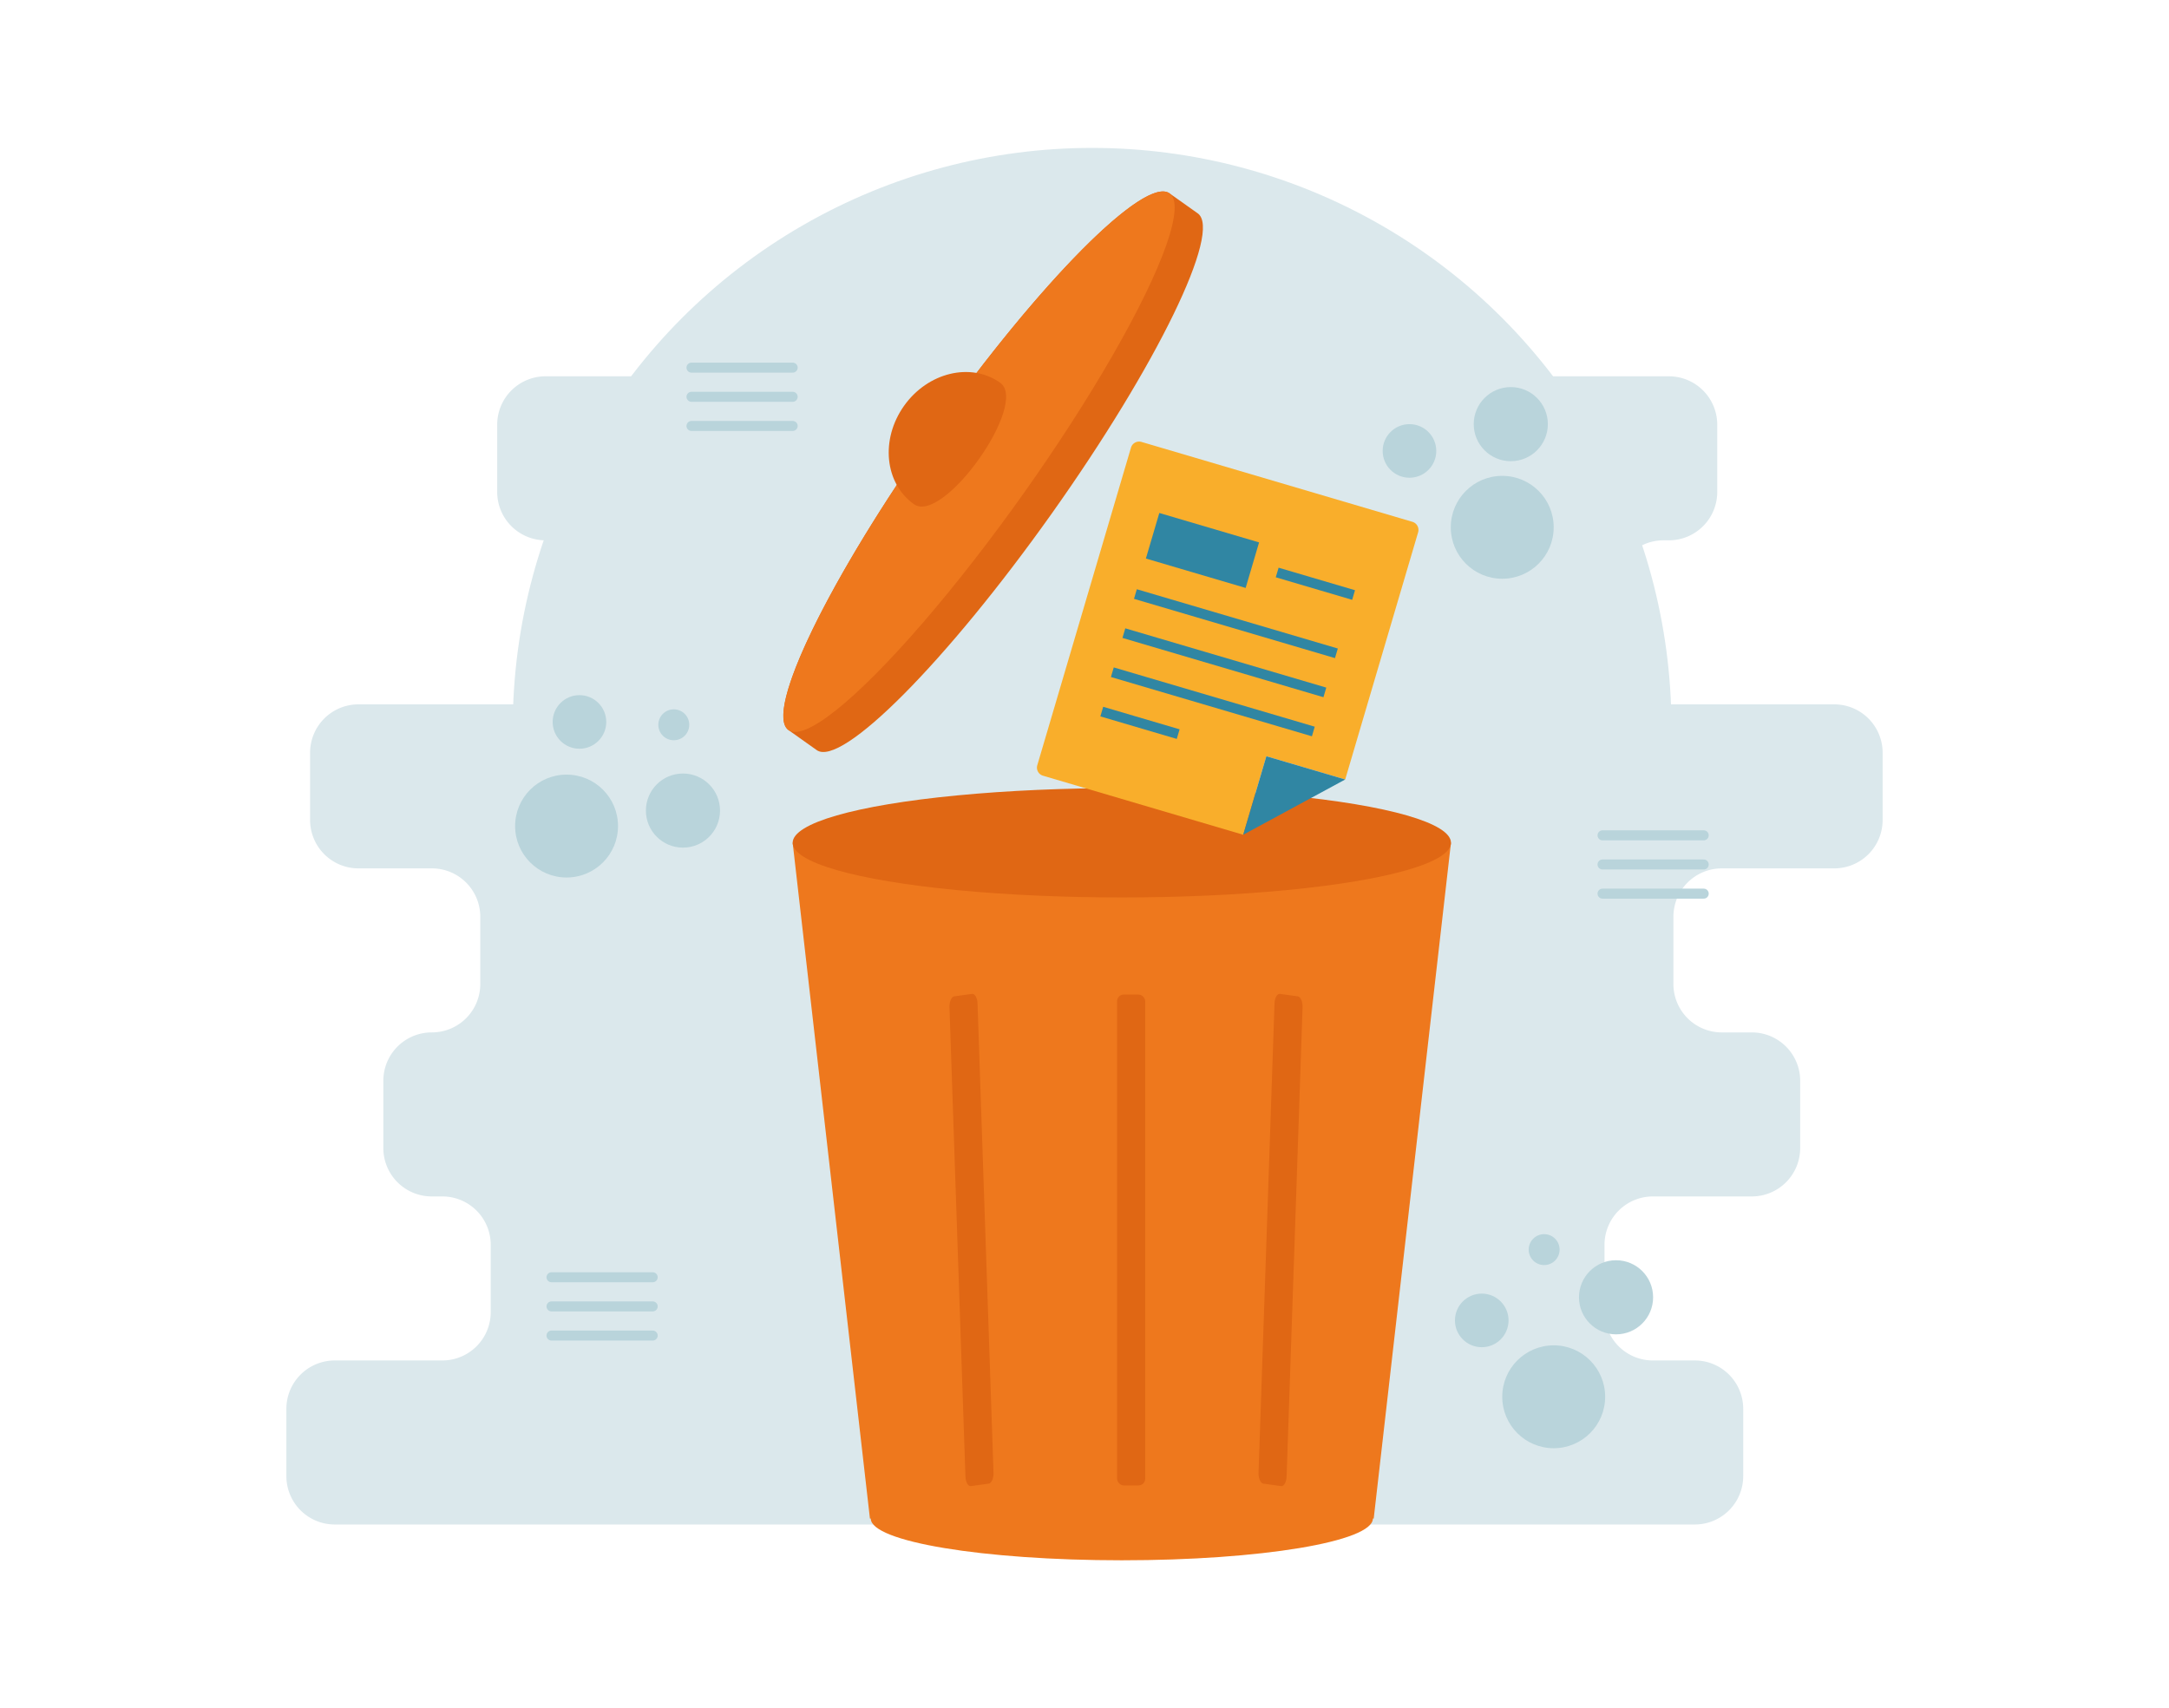 <svg xmlns="http://www.w3.org/2000/svg" data-name="Layer 1" viewBox="0 0 650 512"><circle cx="327.279" cy="217.952" r="173.618" fill="#dbe8ec"/><path fill="#dbe8ec" d="M564.18,245.782l0-20.166a14.499,14.499,0,0,0-14.499-14.499l-51.177,0a14.499,14.499,0,0,1-14.499-14.499l0-20.166a14.499,14.499,0,0,1,14.499-14.499h1.616a14.499,14.499,0,0,0,14.499-14.499V127.287a14.499,14.499,0,0,0-14.499-14.499l-336.621-0A14.499,14.499,0,0,0,148.999,127.287v20.166A14.499,14.499,0,0,0,163.498,161.952h0a14.499,14.499,0,0,1,14.499,14.499l0,20.166a14.499,14.499,0,0,1-14.499,14.499l-56.07,0a14.499,14.499,0,0,0-14.499,14.499V245.781a14.499,14.499,0,0,0,14.499,14.499h22.001a14.499,14.499,0,0,1,14.499,14.499l0,20.166a14.499,14.499,0,0,1-14.499,14.499h-.053a14.499,14.499,0,0,0-14.499,14.499l0,20.166a14.499,14.499,0,0,0,14.499,14.499h3.183a14.499,14.499,0,0,1,14.499,14.499l0,20.166a14.499,14.499,0,0,1-14.499,14.499l-32.24,0a14.499,14.499,0,0,0-14.499,14.499l0,20.166a14.499,14.499,0,0,0,14.499,14.499l407.584 0a14.499,14.499,0,0,0,14.499-14.499l0-20.166a14.499,14.499,0,0,0-14.499-14.499H495.332A14.499,14.499,0,0,1,480.833,393.275l0-20.166a14.499,14.499,0,0,1,14.499-14.499l29.643,0A14.499,14.499,0,0,0,539.474,344.111l0-20.166a14.499,14.499,0,0,0-14.499-14.499h-8.992A14.499,14.499,0,0,1,501.483,294.946l0-20.166A14.499,14.499,0,0,1,515.982,260.281l33.699,0A14.499,14.499,0,0,0,564.18,245.782Z"/><line x1="263.789" x2="294.11" y1="261.065" y2="261.065" fill="none" stroke="#ee781d" stroke-miterlimit="10" stroke-width="3"/><line x1="263.789" x2="294.11" y1="269.804" y2="269.804" fill="none" stroke="#ee781d" stroke-miterlimit="10" stroke-width="3"/><line x1="263.789" x2="294.11" y1="278.543" y2="278.543" fill="none" stroke="#ee781d" stroke-miterlimit="10" stroke-width="3"/><line x1="207.224" x2="237.545" y1="110.193" y2="110.193" fill="none" stroke="#b9d4db" stroke-linecap="round" stroke-miterlimit="10" stroke-width="3"/><line x1="207.224" x2="237.545" y1="118.932" y2="118.932" fill="none" stroke="#b9d4db" stroke-linecap="round" stroke-miterlimit="10" stroke-width="3"/><line x1="207.224" x2="237.545" y1="127.671" y2="127.671" fill="none" stroke="#b9d4db" stroke-linecap="round" stroke-miterlimit="10" stroke-width="3"/><line x1="480.243" x2="510.564" y1="250.374" y2="250.374" fill="none" stroke="#b9d4db" stroke-linecap="round" stroke-miterlimit="10" stroke-width="3"/><line x1="480.243" x2="510.564" y1="259.113" y2="259.113" fill="none" stroke="#b9d4db" stroke-linecap="round" stroke-miterlimit="10" stroke-width="3"/><line x1="480.243" x2="510.564" y1="267.852" y2="267.852" fill="none" stroke="#b9d4db" stroke-linecap="round" stroke-miterlimit="10" stroke-width="3"/><line x1="165.278" x2="195.598" y1="382.831" y2="382.831" fill="none" stroke="#b9d4db" stroke-linecap="round" stroke-miterlimit="10" stroke-width="3"/><line x1="165.278" x2="195.598" y1="391.57" y2="391.57" fill="none" stroke="#b9d4db" stroke-linecap="round" stroke-miterlimit="10" stroke-width="3"/><line x1="165.278" x2="195.598" y1="400.309" y2="400.309" fill="none" stroke="#b9d4db" stroke-linecap="round" stroke-miterlimit="10" stroke-width="3"/><circle cx="169.788" cy="247.596" r="15.42" fill="#b9d4db"/><circle cx="173.65" cy="216.388" r="8.032" fill="#b9d4db"/><circle cx="201.919" cy="217.243" r="4.633" fill="#b9d4db"/><circle cx="204.669" cy="242.953" r="11.107" fill="#b9d4db"/><circle cx="465.61" cy="418.656" r="15.42" fill="#b9d4db"/><circle cx="444.047" cy="395.768" r="8.032" fill="#b9d4db"/><circle cx="462.745" cy="374.548" r="4.633" fill="#b9d4db"/><circle cx="484.294" cy="388.837" r="11.107" fill="#b9d4db"/><circle cx="450.186" cy="158.049" r="15.42" fill="#b9d4db"/><circle cx="422.386" cy="135.161" r="8.032" fill="#b9d4db"/><circle cx="452.748" cy="127.127" r="11.107" fill="#b9d4db"/><circle cx="277.181" cy="353.023" r="15.42" fill="#ee781d"/><circle cx="255.617" cy="330.135" r="8.032" fill="#ee781d"/><circle cx="274.315" cy="308.915" r="4.633" fill="#ee781d"/><circle cx="295.864" cy="323.204" r="11.107" fill="#ee781d"/><path fill="#e06714" d="M315.217,153.879c31.528-44.428,51.101-84.691,43.717-89.931l-8.46-6.003c-7.384-5.24-38.928,26.528-70.456,70.956s-51.101,84.691-43.717,89.931l8.46,6.003C252.146,230.074,283.689,198.307,315.217,153.879Z"/><ellipse cx="293.388" cy="138.388" fill="#ee781d" rx="98.64" ry="16.394" transform="rotate(-54.639 293.388 138.388)"/><path fill="#e06714" d="M299.719,114.713c8.771,6.224-17.065,42.631-25.836,36.406s-10.098-19.42-2.964-29.473S290.948,108.489,299.719,114.713Z"/><path fill="#ee781d" d="M237.545,252.601,260.7,455.162h.251c0,6.906,33.684,12.504,75.234,12.504s75.234-5.598,75.234-12.504h.251l23.155-202.56Z"/><ellipse cx="336.185" cy="252.602" fill="#e06714" rx="98.64" ry="16.394"/><rect width="8.428" height="147.137" x="334.764" y="298.096" fill="#e06714" rx="2"/><path fill="#e06714" d="M383.921 445.429l-5.329-.737c-.851-.118-1.493-1.603-1.434-3.318L381.942 300.792c.058-1.715.795-3.009 1.646-2.892l5.329.737c.851.118 1.493 1.603 1.434 3.318l-4.783 140.583C385.509 444.252 384.772 445.547 383.921 445.429zM290.967 445.429l5.329-.737c.851-.118 1.493-1.603 1.434-3.318L292.947 300.792c-.058-1.715-.795-3.009-1.646-2.892l-5.329.737c-.851.118-1.493 1.603-1.434 3.318l4.783 140.583C289.38 444.252 290.117 445.547 290.967 445.429z"/><path fill="#f9ae2b" d="M379.498,226.67l-6.94,23.529L312.568,232.505a2.534,2.534,0,0,1-1.714-3.148L338.93,134.171a2.534,2.534,0,0,1,3.148-1.714l81.186,23.946a2.534,2.534,0,0,1,1.714,3.148l-21.852,74.088Z"/><polygon fill="#3086a3" points="372.558 250.199 379.498 226.67 403.124 233.638 372.558 250.199"/><rect width="31.171" height="14.23" x="344.771" y="157.876" fill="#3086a3" transform="rotate(16.433 360.356 164.99)"/><line x1="382.743" x2="405.64" y1="171.593" y2="178.347" fill="none" stroke="#3086a3" stroke-miterlimit="10" stroke-width="3"/><line x1="330.179" x2="353.077" y1="213.286" y2="220.039" fill="none" stroke="#3086a3" stroke-miterlimit="10" stroke-width="3"/><line x1="340.255" x2="400.488" y1="178.052" y2="195.818" fill="none" stroke="#3086a3" stroke-miterlimit="10" stroke-width="3"/><line x1="336.799" x2="397.032" y1="189.768" y2="207.534" fill="none" stroke="#3086a3" stroke-miterlimit="10" stroke-width="3"/><line x1="333.343" x2="393.576" y1="201.484" y2="219.25" fill="none" stroke="#3086a3" stroke-miterlimit="10" stroke-width="3"/></svg>